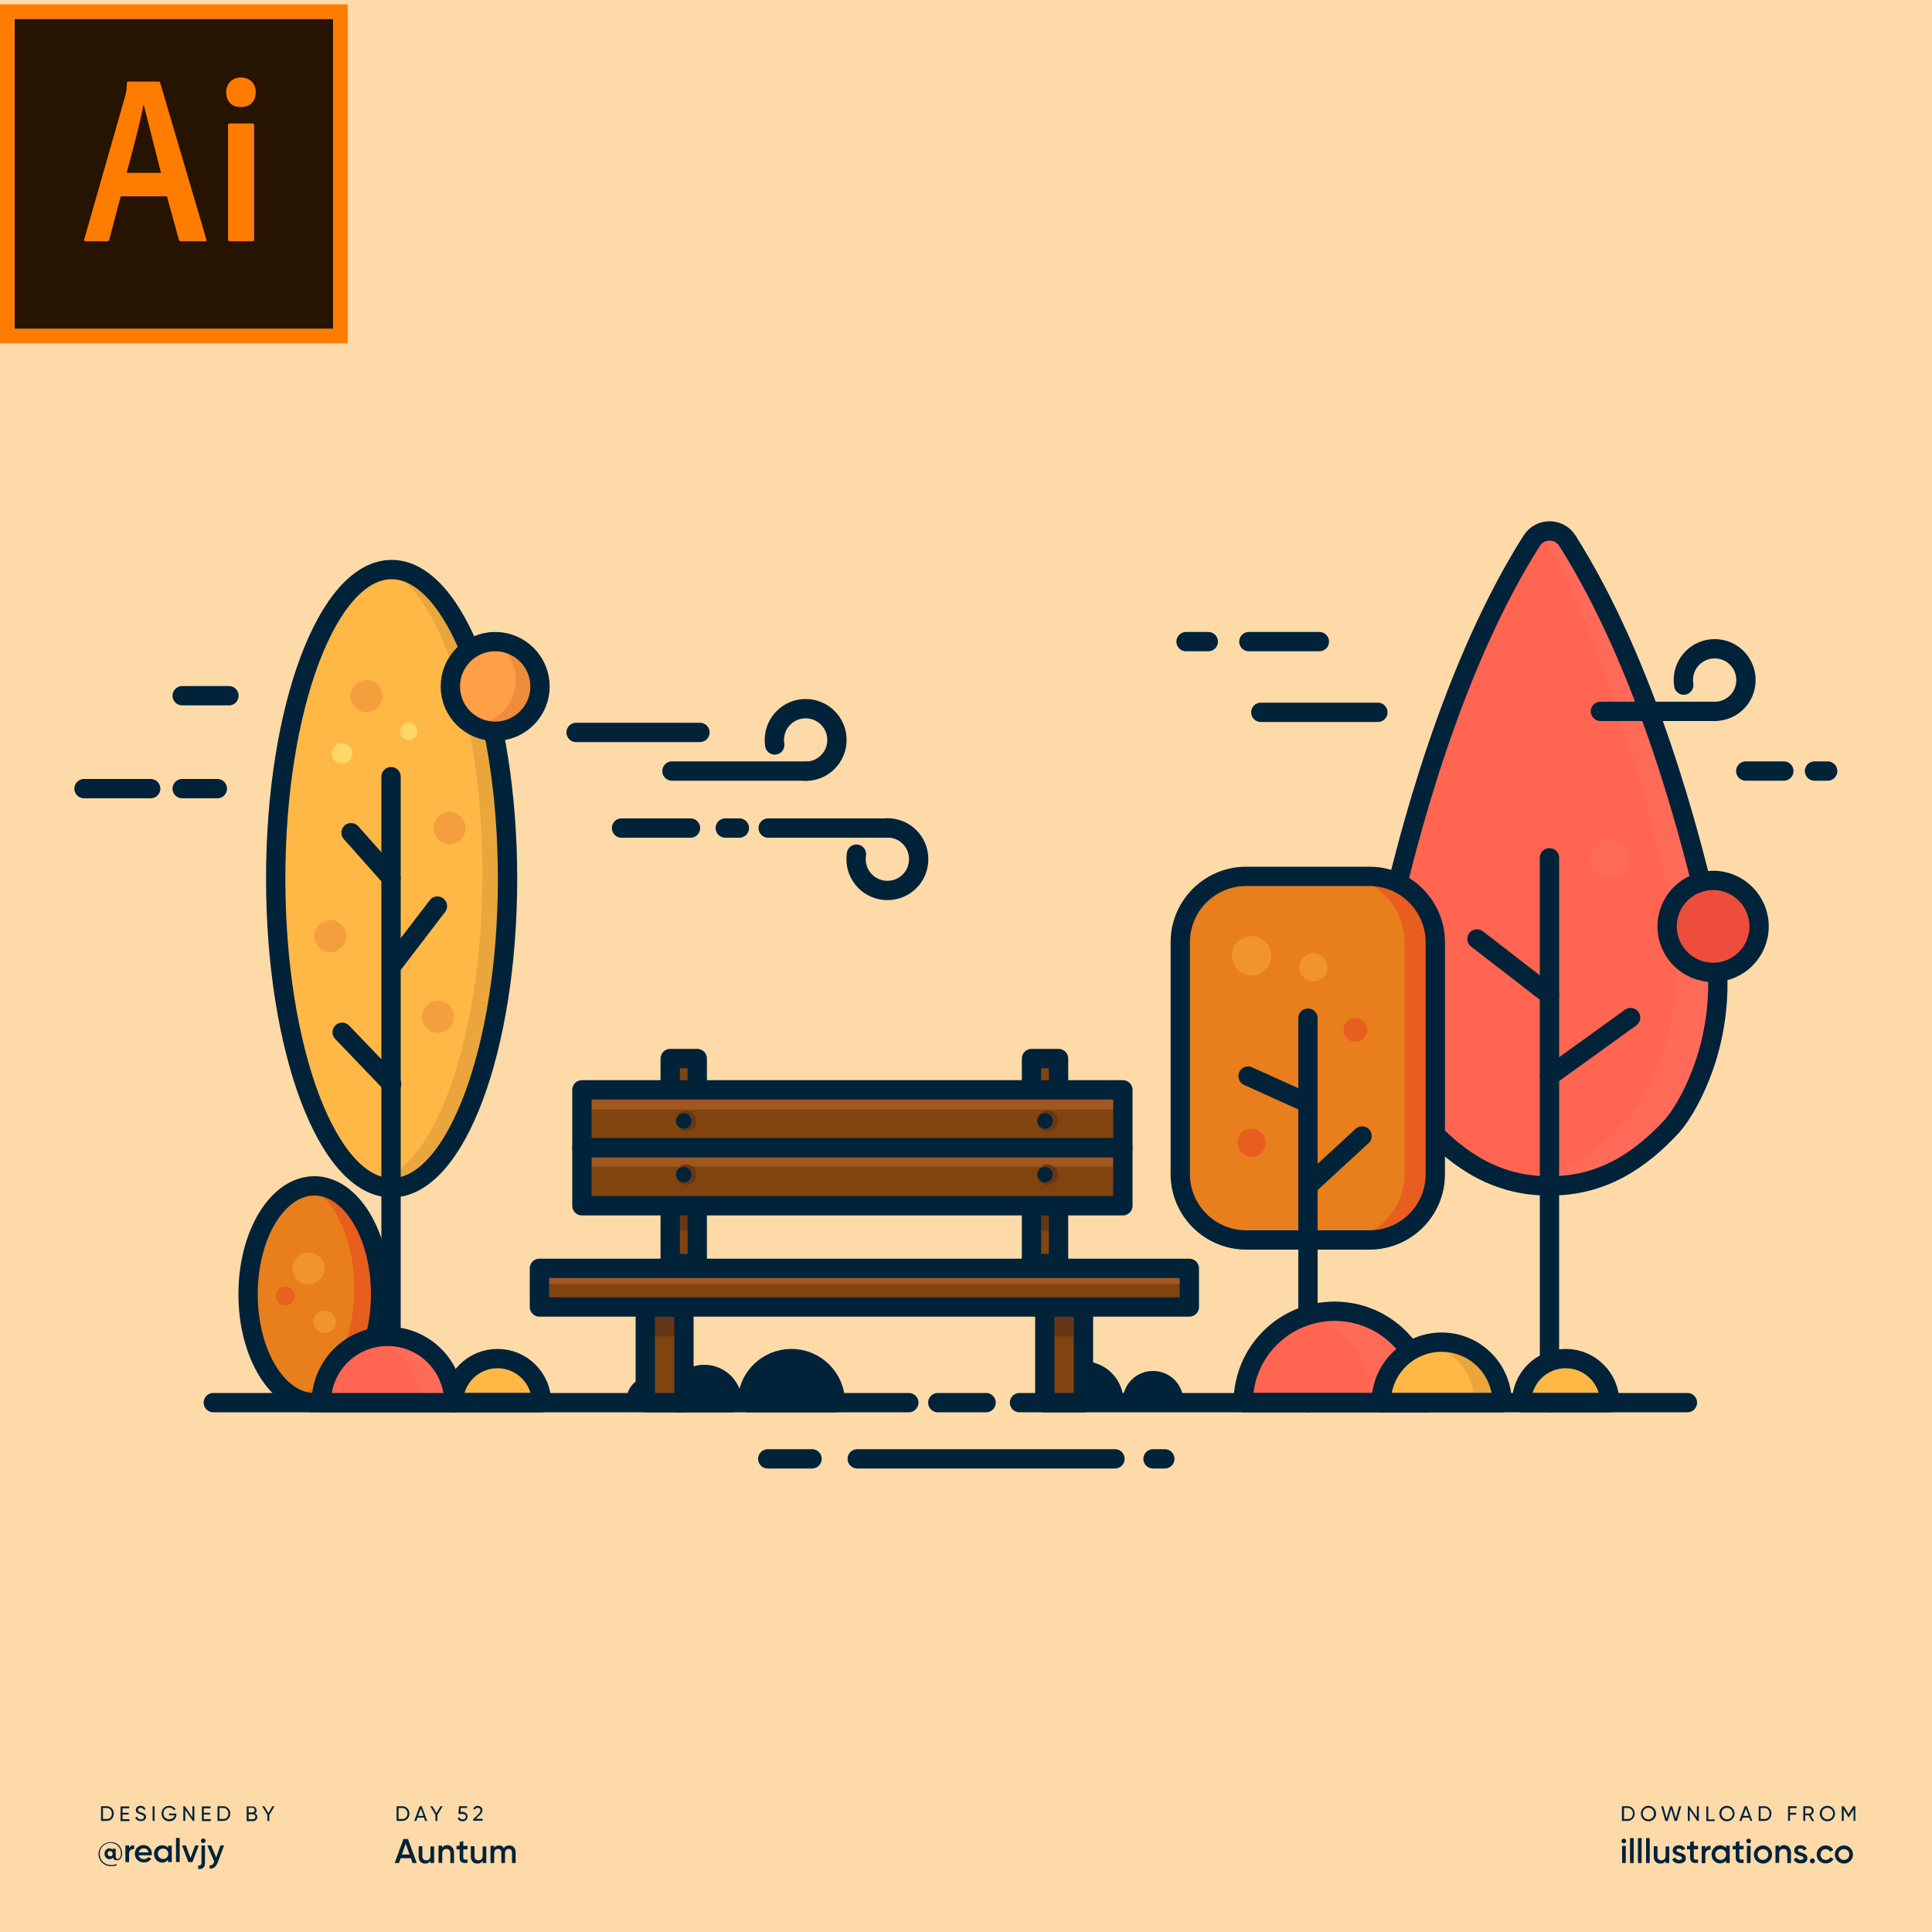 <svg width="1000" height="1000" viewBox="0 0 1000 1000" fill="none" xmlns="http://www.w3.org/2000/svg">
<path d="M1000 0H0V1000H1000V0Z" fill="#FFDAA9"/>
<path d="M63.2 959.2C63.2 961.7 62 962.9 60.6 962.9C59.5 962.9 58.7 962.4 58.5 961.5C58.1 962 57.5 962.3 56.7 962.3C55.2 962.3 54.1 961.1 54.1 959.5C54.1 957.9 55.2 956.7 56.7 956.7C57.4 956.7 57.9 957 58.3 957.4V956.9H59.9V960.8C59.9 961.6 60.2 962.2 60.9 962.2C61.8 962.2 62.6 961.3 62.6 959.2C62.6 956.2 60.3 953.9 57.2 953.9C54.1 953.9 51.6 956.3 51.6 959.6C51.6 962.9 54.1 965.3 57.5 965.3C58.6 965.3 59.6 965.1 60.4 964.9V965.5C59.6 965.8 58.7 965.9 57.5 965.9C53.8 965.9 51 963.3 51 959.7C51 956.3 53.7 953.5 57.2 953.5C61.1 953.3 63.2 956.4 63.2 959.2ZM58.3 959.5C58.3 958.7 57.7 958.1 57 958.1C56.2 958.1 55.7 958.6 55.7 959.5C55.7 960.3 56.3 960.8 57 960.8C57.8 960.9 58.3 960.3 58.3 959.5Z" fill="#00233A"/>
<path d="M69.4 955.1V957.1C68.2 957 66.8 957.6 66.8 959.5V963.8H64.9V955.2H66.8V956.6C67.3 955.5 68.3 955.1 69.4 955.1Z" fill="#00233A"/>
<path d="M74.6 962.3C75.6 962.3 76.4 961.8 76.8 961.2L78.3 962.1C77.5 963.3 76.2 964 74.5 964C71.7 964 69.8 962.1 69.8 959.5C69.8 957 71.6 955 74.3 955C76.9 955 78.6 957.1 78.6 959.5C78.6 959.8 78.6 960 78.5 960.3H71.7C72.1 961.6 73.2 962.3 74.6 962.3ZM76.9 958.8C76.6 957.3 75.6 956.7 74.4 956.7C73 956.7 72.1 957.5 71.8 958.8H76.9Z" fill="#00233A"/>
<path d="M88.9 955.2V963.8H87V962.6C86.3 963.5 85.3 964.1 84 964.1C81.7 964.1 79.7 962.1 79.7 959.6C79.7 957 81.6 955.1 84 955.1C85.3 955.1 86.3 955.6 87 956.5V955.3H88.9V955.2ZM87.1 959.5C87.1 957.9 85.9 956.8 84.4 956.8C82.9 956.8 81.7 957.9 81.7 959.5C81.7 961.1 82.9 962.2 84.4 962.2C85.9 962.3 87.1 961.1 87.1 959.5Z" fill="#00233A"/>
<path d="M91.1 951.3H93V963.8H91.1V951.3Z" fill="#00233A"/>
<path d="M102.9 955.2L99.6 963.8H97.5L94.2 955.2H96.2L98.6 961.7L101 955.2H102.9Z" fill="#00233A"/>
<path d="M104.2 955.2H106.1V964.1C106.1 966.5 104.9 967.6 102.6 967.4V965.6C103.7 965.7 104.3 965.3 104.3 964.1V955.2H104.2ZM104 952.8C104 952.1 104.5 951.6 105.2 951.6C105.9 951.6 106.4 952.1 106.4 952.8C106.4 953.4 105.9 954 105.2 954C104.5 954 104 953.4 104 952.8Z" fill="#00233A"/>
<path d="M116 955.2L112.7 964C111.9 966.2 110.5 967.3 108.5 967.2V965.5C109.7 965.6 110.4 965 110.8 963.8L110.9 963.6L107.3 955.2H109.3L111.9 961.4L114.1 955.2H116V955.2Z" fill="#00233A"/>
<path d="M211.9 938.7C211.9 940.8 210.4 942.5 208.3 942.5H205.3V934.9H208.3C210.4 934.9 211.9 936.6 211.9 938.7ZM210.9 938.7C210.9 937.1 209.8 935.8 208.3 935.8H206.3V941.5H208.3C209.8 941.6 210.9 940.3 210.9 938.7Z" fill="#00233A"/>
<path d="M219.499 940.8H216.099L215.499 942.5H214.399L217.199 934.9H218.299L221.099 942.5H219.999L219.499 940.8ZM219.199 939.9L217.799 936.1L216.399 939.9H219.199Z" fill="#00233A"/>
<path d="M226.4 939.4V942.5H225.4V939.4L222.7 934.9H223.8L225.9 938.5L228 934.9H229.1L226.4 939.4Z" fill="#00233A"/>
<path d="M241.999 940.3C241.999 941.8 240.799 942.7 239.399 942.7C238.299 942.7 237.299 942.2 236.899 941.1L237.799 940.6C237.999 941.4 238.599 941.7 239.499 941.7C240.399 941.7 241.099 941.2 241.099 940.3C241.099 939.4 240.399 938.9 239.499 938.9H237.299L237.599 934.9H241.799V935.8H238.499L238.399 937.8H239.499C240.799 937.9 241.999 938.7 241.999 940.3Z" fill="#00233A"/>
<path d="M244.899 941.7L247.599 939C248.199 938.4 248.699 937.8 248.699 937.1C248.699 936.2 248.099 935.7 247.299 935.7C246.599 935.7 246.099 936 245.699 936.7L244.899 936.2C245.399 935.2 246.299 934.7 247.299 934.7C248.499 934.7 249.699 935.5 249.699 937C249.699 937.9 249.099 938.8 248.299 939.5L246.299 941.4H249.799V942.4H244.899V941.7V941.7Z" fill="#00233A"/>
<path d="M58.9 938.7C58.9 940.8 57.4 942.5 55.3 942.5H52.3V934.9H55.3C57.4 934.9 58.9 936.6 58.9 938.7ZM57.9 938.7C57.9 937.1 56.8 935.8 55.3 935.8H53.3V941.5H55.3C56.8 941.6 57.9 940.3 57.9 938.7Z" fill="#00233A"/>
<path d="M66.999 941.6V942.6H62.399V935H66.899V936H63.399V938.3H66.599V939.2H63.399V941.6H66.999V941.6Z" fill="#00233A"/>
<path d="M70 940.8L70.9 940.3C71.2 941.1 71.8 941.7 72.9 941.7C74 941.7 74.5 941.2 74.5 940.5C74.5 939.7 73.8 939.5 72.7 939.1C71.5 938.7 70.3 938.3 70.3 936.9C70.3 935.5 71.4 934.7 72.7 934.7C74 934.7 74.9 935.4 75.3 936.4L74.5 936.9C74.2 936.2 73.7 935.7 72.8 935.7C72 935.7 71.4 936.1 71.4 936.8C71.4 937.5 71.9 937.8 73 938.1C74.3 938.5 75.6 938.9 75.6 940.4C75.6 941.7 74.5 942.6 73 942.6C71.5 942.7 70.4 941.9 70 940.8Z" fill="#00233A"/>
<path d="M80 934.9V942.5H79V934.9H80Z" fill="#00233A"/>
<path d="M91.3 939.2C91.3 941.1 89.9 942.7 87.6 942.7C85.2 942.7 83.6 940.9 83.6 938.7C83.6 936.5 85.3 934.7 87.6 934.7C89 934.7 90.3 935.5 90.9 936.5L90 937C89.6 936.2 88.6 935.6 87.6 935.6C85.8 935.6 84.6 936.9 84.6 938.6C84.6 940.3 85.8 941.6 87.6 941.6C89.2 941.6 90.1 940.7 90.3 939.6H87.5V938.7H91.3V939.2V939.2Z" fill="#00233A"/>
<path d="M100.599 934.9V942.5H99.799L95.899 936.8V942.5H94.899V934.9H95.699L99.599 940.6V934.9H100.599Z" fill="#00233A"/>
<path d="M109.1 941.6V942.6H104.5V935H109V936H105.5V938.3H108.7V939.2H105.5V941.6H109.1V941.6Z" fill="#00233A"/>
<path d="M119.2 938.7C119.2 940.8 117.7 942.5 115.6 942.5H112.6V934.9H115.6C117.6 934.9 119.2 936.6 119.2 938.7ZM118.2 938.7C118.2 937.1 117.1 935.8 115.6 935.8H113.6V941.5H115.6C117.1 941.6 118.2 940.3 118.2 938.7Z" fill="#00233A"/>
<path d="M133.2 940.4C133.2 941.6 132.2 942.6 131 942.6H127.7V935H130.7C131.9 935 132.8 935.9 132.8 937.1C132.8 937.8 132.5 938.3 132 938.7C132.7 938.9 133.2 939.5 133.2 940.4ZM128.7 935.8V938.1H130.7C131.3 938.1 131.8 937.6 131.8 936.9C131.8 936.3 131.3 935.7 130.7 935.7H128.7V935.8ZM132.2 940.3C132.2 939.6 131.7 939.1 131 939.1H128.7V941.6H131C131.7 941.6 132.2 941 132.2 940.3Z" fill="#00233A"/>
<path d="M139.4 939.4V942.5H138.4V939.4L135.7 934.9H136.8L138.9 938.5L141 934.9H142.1L139.4 939.4Z" fill="#00233A"/>
<path d="M212.7 961.8H207.4L206.5 964.3H204.3L208.8 951.9H211.2L215.7 964.3H213.5L212.7 961.8ZM212 959.9L210 954.3L208 959.9H212Z" fill="#00233A"/>
<path d="M224.7 955.4V964.3H222.8V963.2C222.2 964.1 221.3 964.6 220.1 964.6C218.1 964.6 216.7 963.3 216.7 961V955.6H218.6V960.8C218.6 962.1 219.4 962.9 220.6 962.9C221.9 962.9 222.8 962.2 222.8 960.4V955.7H224.7V955.4Z" fill="#00233A"/>
<path d="M235 958.9V964.3H233.1V959.1C233.1 957.8 232.3 957 231.1 957C229.8 957 228.9 957.7 228.9 959.5V964.2H227V955.3H228.9V956.4C229.5 955.5 230.4 955 231.6 955C233.6 955.2 235 956.6 235 958.9Z" fill="#00233A"/>
<path d="M239.8 957.3V961.5C239.8 962.6 240.5 962.6 242 962.5V964.2C239.1 964.6 237.9 963.7 237.9 961.4V957.2H236.3V955.4H237.9V953.5L239.8 952.9V955.4H242V957.2H239.8V957.3Z" fill="#00233A"/>
<path d="M251.7 955.4V964.3H249.8V963.2C249.2 964.1 248.3 964.6 247.1 964.6C245.1 964.6 243.7 963.3 243.7 961V955.6H245.6V960.8C245.6 962.1 246.4 962.9 247.6 962.9C248.9 962.9 249.8 962.2 249.8 960.4V955.7H251.7V955.4Z" fill="#00233A"/>
<path d="M266.899 958.8V964.3H264.999V958.9C264.999 957.7 264.299 957 263.299 957C262.199 957 261.399 957.7 261.399 959.3V964.3H259.499V958.9C259.499 957.7 258.899 957 257.799 957C256.699 957 255.799 957.7 255.799 959.3V964.3H253.899V955.4H255.799V956.5C256.399 955.6 257.199 955.2 258.299 955.2C259.499 955.2 260.299 955.7 260.799 956.6C261.399 955.7 262.299 955.2 263.499 955.2C265.599 955.2 266.899 956.6 266.899 958.8Z" fill="#00233A"/>
<path d="M846.1 938.7C846.1 940.8 844.6 942.5 842.5 942.5H839.5V934.9H842.5C844.6 934.9 846.1 936.6 846.1 938.7ZM845.2 938.7C845.2 937.1 844.1 935.8 842.6 935.8H840.6V941.5H842.6C844.1 941.6 845.2 940.3 845.2 938.7Z" fill="#00233A"/>
<path d="M849.3 938.7C849.3 936.5 851 934.7 853.2 934.7C855.4 934.7 857.2 936.5 857.2 938.7C857.2 940.9 855.5 942.7 853.2 942.7C851 942.7 849.3 940.9 849.3 938.7ZM856.1 938.7C856.1 937 854.8 935.7 853.2 935.7C851.5 935.7 850.3 937 850.3 938.7C850.3 940.4 851.6 941.7 853.2 941.7C854.9 941.7 856.1 940.4 856.1 938.7Z" fill="#00233A"/>
<path d="M859.8 934.9H860.9L862.6 941.2L864.5 934.9H865.5L867.4 941.2L869.1 934.9H870.2L868 942.5H866.8L865 936.4L863.2 942.5H862L859.8 934.9Z" fill="#00233A"/>
<path d="M879.3 934.9V942.5H878.5L874.6 936.8V942.5H873.6V934.9H874.4L878.3 940.6V934.9H879.3Z" fill="#00233A"/>
<path d="M887.5 941.6V942.6H883.2V935H884.2V941.7H887.5V941.6Z" fill="#00233A"/>
<path d="M889.9 938.7C889.9 936.5 891.6 934.7 893.8 934.7C896 934.7 897.8 936.5 897.8 938.7C897.8 940.9 896.1 942.7 893.8 942.7C891.6 942.7 889.9 940.9 889.9 938.7ZM896.8 938.7C896.8 937 895.5 935.7 893.9 935.7C892.2 935.7 891 937 891 938.7C891 940.4 892.3 941.7 893.9 941.7C895.5 941.7 896.8 940.4 896.8 938.7Z" fill="#00233A"/>
<path d="M905.4 940.8H902L901.4 942.5H900.3L903.1 934.9H904.2L907 942.5H906L905.4 940.8ZM905.1 939.9L903.7 936.1L902.3 939.9H905.1Z" fill="#00233A"/>
<path d="M916.9 938.7C916.9 940.8 915.4 942.5 913.3 942.5H910.3V934.9H913.3C915.4 934.9 916.9 936.6 916.9 938.7ZM915.9 938.7C915.9 937.1 914.8 935.8 913.3 935.8H911.3V941.5H913.3C914.9 941.6 915.9 940.3 915.9 938.7Z" fill="#00233A"/>
<path d="M926.5 935.8V938.3H929.7V939.3H926.5V942.5H925.5V934.9H929.9V935.9H926.5V935.8Z" fill="#00233A"/>
<path d="M936.2 939.6H934.4V942.5H933.4V934.9H936.4C937.7 934.9 938.8 936 938.8 937.3C938.8 938.3 938.1 939.2 937.2 939.5L939 942.6H937.9L936.2 939.6ZM934.4 938.7H936.4C937.2 938.7 937.8 938.1 937.8 937.3C937.8 936.5 937.2 935.9 936.4 935.9H934.4V938.7Z" fill="#00233A"/>
<path d="M941.9 938.7C941.9 936.5 943.6 934.7 945.8 934.7C948 934.7 949.8 936.5 949.8 938.7C949.8 940.9 948.1 942.7 945.8 942.7C943.6 942.7 941.9 940.9 941.9 938.7ZM948.8 938.7C948.8 937 947.5 935.7 945.9 935.7C944.2 935.7 943 937 943 938.7C943 940.4 944.3 941.7 945.9 941.7C947.5 941.7 948.8 940.4 948.8 938.7Z" fill="#00233A"/>
<path d="M960.4 942.5H959.4V936.5L956.9 940.7H956.8L954.3 936.6V942.5H953.3V934.9H954.4L956.8 938.9L959.2 934.9H960.3V942.5H960.4Z" fill="#00233A"/>
<path d="M839.3 952.9C839.3 952.2 839.8 951.7 840.5 951.7C841.2 951.7 841.7 952.2 841.7 952.9C841.7 953.6 841.2 954.1 840.5 954.1C839.9 954.1 839.3 953.6 839.3 952.9ZM839.6 955.4H841.5V964.3H839.6V955.4Z" fill="#00233A"/>
<path d="M843.7 951.4H845.6V964.3H843.7V951.4Z" fill="#00233A"/>
<path d="M847.8 951.4H849.7V964.3H847.8V951.4Z" fill="#00233A"/>
<path d="M852 951.4H853.9V964.3H852V951.4Z" fill="#00233A"/>
<path d="M864 955.4V964.3H862.1V963.2C861.5 964.1 860.6 964.6 859.4 964.6C857.4 964.6 856 963.3 856 961V955.6H857.9V960.8C857.9 962.1 858.7 962.9 859.9 962.9C861.2 962.9 862.1 962.2 862.1 960.4V955.7H864V955.4Z" fill="#00233A"/>
<path d="M872.6 961.8C872.6 963.6 871.1 964.5 869.1 964.5C867.3 964.5 866.1 963.7 865.5 962.4L867.1 961.4C867.4 962.2 868.1 962.7 869.1 962.7C869.9 962.7 870.6 962.4 870.6 961.7C870.6 960.1 865.8 961 865.8 957.8C865.8 956.1 867.2 955.1 869 955.1C870.5 955.1 871.7 955.8 872.3 956.9L870.7 957.8C870.4 957.1 869.8 956.8 869 956.8C868.3 956.8 867.7 957.1 867.7 957.7C867.9 959.5 872.6 958.5 872.6 961.8Z" fill="#00233A"/>
<path d="M876.7 957.3V961.5C876.7 962.6 877.4 962.6 878.9 962.5V964.2C876 964.6 874.8 963.7 874.8 961.4V957.2H873.2V955.4H874.8V953.5L876.7 952.9V955.4H878.9V957.2H876.7V957.3Z" fill="#00233A"/>
<path d="M885.4 955.3V957.4C884.1 957.3 882.7 957.9 882.7 959.9V964.4H880.8V955.5H882.7V957C883.2 955.7 884.2 955.3 885.4 955.3Z" fill="#00233A"/>
<path d="M895.299 955.4V964.3H893.399V963C892.699 963.9 891.699 964.5 890.299 964.5C887.899 964.5 885.899 962.5 885.899 959.8C885.899 957.2 887.899 955.1 890.299 955.1C891.699 955.1 892.699 955.7 893.399 956.6V955.3H895.299V955.4ZM893.399 959.9C893.399 958.3 892.199 957.1 890.599 957.1C888.999 957.1 887.799 958.3 887.799 959.9C887.799 961.5 888.999 962.7 890.599 962.7C892.199 962.7 893.399 961.5 893.399 959.9Z" fill="#00233A"/>
<path d="M900.3 957.3V961.5C900.3 962.6 901 962.6 902.5 962.5V964.2C899.6 964.6 898.4 963.7 898.4 961.4V957.2H896.8V955.4H898.4V953.5L900.3 952.9V955.4H902.5V957.2H900.3V957.3Z" fill="#00233A"/>
<path d="M903.899 952.9C903.899 952.2 904.399 951.7 905.099 951.7C905.799 951.7 906.299 952.2 906.299 952.9C906.299 953.6 905.799 954.1 905.099 954.1C904.499 954.1 903.899 953.6 903.899 952.9ZM904.199 955.4H906.099V964.3H904.199V955.4Z" fill="#00233A"/>
<path d="M907.8 959.9C907.8 957.3 909.9 955.2 912.5 955.2C915.1 955.2 917.2 957.2 917.2 959.9C917.2 962.5 915.1 964.6 912.5 964.6C909.9 964.5 907.8 962.5 907.8 959.9ZM915.3 959.9C915.3 958.3 914.1 957.1 912.5 957.1C910.9 957.1 909.7 958.3 909.7 959.9C909.7 961.5 910.9 962.7 912.5 962.7C914.1 962.7 915.3 961.5 915.3 959.9Z" fill="#00233A"/>
<path d="M927 958.9V964.3H925.1V959.1C925.1 957.8 924.3 957 923.1 957C921.8 957 920.9 957.7 920.9 959.5V964.2H919V955.3H920.9V956.4C921.5 955.5 922.4 955 923.6 955C925.5 955.2 927 956.6 927 958.9Z" fill="#00233A"/>
<path d="M935.499 961.8C935.499 963.6 933.999 964.5 931.999 964.5C930.199 964.5 928.999 963.7 928.399 962.4L929.999 961.4C930.299 962.2 930.999 962.7 931.999 962.7C932.799 962.7 933.499 962.4 933.499 961.7C933.499 960.1 928.699 961 928.699 957.8C928.699 956.1 930.099 955.1 931.899 955.1C933.399 955.1 934.599 955.8 935.199 956.9L933.599 957.8C933.299 957.1 932.699 956.8 931.899 956.8C931.199 956.8 930.599 957.1 930.599 957.7C930.699 959.5 935.499 958.5 935.499 961.8Z" fill="#00233A"/>
<path d="M936.8 963.2C936.8 962.5 937.4 961.9 938.1 961.9C938.8 961.9 939.4 962.5 939.4 963.2C939.4 963.9 938.8 964.5 938.1 964.5C937.4 964.5 936.8 963.9 936.8 963.2Z" fill="#00233A"/>
<path d="M940.3 959.9C940.3 957.3 942.3 955.2 945 955.2C946.7 955.2 948.2 956.1 948.9 957.5L947.3 958.5C946.9 957.7 946 957.1 945 957.1C943.4 957.1 942.3 958.3 942.3 959.9C942.3 961.5 943.5 962.7 945 962.7C946.1 962.7 946.9 962.2 947.4 961.3L949 962.2C948.3 963.6 946.8 964.5 945 964.5C942.3 964.5 940.3 962.5 940.3 959.9Z" fill="#00233A"/>
<path d="M949.7 959.9C949.7 957.3 951.8 955.2 954.4 955.2C957 955.2 959.1 957.2 959.1 959.9C959.1 962.5 957 964.6 954.4 964.6C951.8 964.5 949.7 962.5 949.7 959.9ZM957.2 959.9C957.2 958.3 956 957.1 954.4 957.1C952.8 957.1 951.6 958.3 951.6 959.9C951.6 961.5 952.8 962.7 954.4 962.7C956 962.7 957.2 961.5 957.2 959.9Z" fill="#00233A"/>
<path d="M802 613.8C775.3 614 755.3 601 738.7 582.9C735.5 579.3 732.4 574.5 729.6 569.1C715.3 542.1 711.5 510.8 718 480.9C728.7 431.9 752.1 344.1 792.8 279.9C797.1 273.1 807 273.1 811.3 279.9C851.9 344.1 875.3 431.9 886.1 480.9C892.6 510.7 888.7 542.1 874.5 569.1C871.7 574.4 868.6 579.2 865.4 582.9C848.7 601 828.7 614 802 613.8Z" fill="#FF6550"/>
<path opacity="0.4" d="M884.9 480.9C874.2 431.9 850.8 344.1 810.1 279.9C806.9 274.9 800.6 273.6 795.8 276.1C799.6 279.2 802.8 283.2 805.2 288.1C836.3 351.5 855.2 424.1 864.8 468C871.9 500.3 867.7 534.1 852.4 563.4C849.2 569.5 845.8 575 842.1 579.2C826.5 596.2 808.1 609.2 784.7 612.3C789.8 613.4 795.1 613.9 800.8 613.9C827.5 614.1 847.5 601.1 864.1 583C867.3 579.4 870.4 574.6 873.2 569.2C887.6 542.1 891.5 510.8 884.9 480.9Z" fill="#FF7364"/>
<path d="M802 613.8C775.3 614 755.3 601 738.7 582.9C735.5 579.3 732.4 574.5 729.6 569.1C715.3 542.1 711.5 510.8 718 480.9C728.7 431.9 752.1 344.1 792.8 279.9C797.1 273.1 807 273.1 811.3 279.9C851.9 344.1 875.3 431.9 886.1 480.9C892.6 510.7 888.7 542.1 874.5 569.1C871.7 574.4 868.6 579.2 865.4 582.9C848.7 601 828.7 614 802 613.8Z" stroke="#00233A" stroke-width="10" stroke-miterlimit="10" stroke-linecap="round" stroke-linejoin="round"/>
<path d="M802 557L844 526.7" stroke="#00233A" stroke-width="10" stroke-miterlimit="10" stroke-linecap="round" stroke-linejoin="round"/>
<path d="M802 515L764.5 486" stroke="#00233A" stroke-width="10" stroke-miterlimit="10" stroke-linecap="round" stroke-linejoin="round"/>
<path d="M708.9 641.8H645C626.2 641.8 610.9 626.5 610.9 607.7V487.7C610.9 468.9 626.2 453.6 645 453.6H708.8C727.6 453.6 742.9 468.9 742.9 487.7V607.7C743 626.5 727.7 641.8 708.9 641.8Z" fill="#E97E1C"/>
<path opacity="0.74" d="M707.9 453.6H692.9C711.7 453.6 727 468.9 727 487.7V607.7C727 626.5 711.7 641.8 692.9 641.8H707.9C726.7 641.8 742 626.5 742 607.7V487.7C742 468.8 726.7 453.6 707.9 453.6Z" fill="#E8531F"/>
<path d="M708.9 641.8H645C626.2 641.8 610.9 626.5 610.9 607.7V487.7C610.9 468.9 626.2 453.6 645 453.6H708.8C727.6 453.6 742.9 468.9 742.9 487.7V607.7C743 626.5 727.7 641.8 708.9 641.8Z" stroke="#00233A" stroke-width="10" stroke-miterlimit="10" stroke-linecap="round" stroke-linejoin="round"/>
<path d="M677 613.8L705 588" stroke="#00233A" stroke-width="10" stroke-miterlimit="10" stroke-linecap="round" stroke-linejoin="round"/>
<path d="M677 571L646 557" stroke="#00233A" stroke-width="10" stroke-miterlimit="10" stroke-linecap="round" stroke-linejoin="round"/>
<path d="M802 726V444" stroke="#00233A" stroke-width="10" stroke-miterlimit="10" stroke-linecap="round" stroke-linejoin="round"/>
<path d="M677 527V726" stroke="#00233A" stroke-width="10" stroke-miterlimit="10" stroke-linecap="round" stroke-linejoin="round"/>
<path d="M202.7 614.8C235.837 614.8 262.7 543.166 262.7 454.8C262.7 366.434 235.837 294.8 202.7 294.8C169.563 294.8 142.7 366.434 142.7 454.8C142.7 543.166 169.563 614.8 202.7 614.8Z" fill="#FFB845"/>
<path opacity="0.53" d="M202.7 294.8C202.2 294.8 201.7 294.8 201.1 294.9C228.8 309.1 249.7 374 249.7 452C249.7 539 223.7 609.7 191.3 611.9C195 613.8 198.8 614.8 202.7 614.8C235.8 614.8 262.7 543.2 262.7 454.8C262.7 366.4 235.8 294.8 202.7 294.8Z" fill="#D89535"/>
<path d="M202.7 614.8C235.837 614.8 262.7 543.166 262.7 454.8C262.7 366.434 235.837 294.8 202.7 294.8C169.563 294.8 142.7 366.434 142.7 454.8C142.7 543.166 169.563 614.8 202.7 614.8Z" stroke="#00233A" stroke-width="10" stroke-miterlimit="10" stroke-linecap="round" stroke-linejoin="round"/>
<path d="M202.4 402V715" stroke="#00233A" stroke-width="10" stroke-miterlimit="10" stroke-linecap="round" stroke-linejoin="round"/>
<path d="M202.7 500L226.4 469" stroke="#00233A" stroke-width="10" stroke-miterlimit="10" stroke-linecap="round" stroke-linejoin="round"/>
<path d="M202.7 561L177.1 534.3" stroke="#00233A" stroke-width="10" stroke-miterlimit="10" stroke-linecap="round" stroke-linejoin="round"/>
<path d="M202.4 454.3L181.7 431" stroke="#00233A" stroke-width="10" stroke-miterlimit="10" stroke-linecap="round" stroke-linejoin="round"/>
<path opacity="0.6" d="M232.7 436.9C237.284 436.9 241 433.184 241 428.6C241 424.016 237.284 420.3 232.7 420.3C228.116 420.3 224.4 424.016 224.4 428.6C224.4 433.184 228.116 436.9 232.7 436.9Z" fill="#EF8C3A"/>
<path d="M177.1 395.3C180.027 395.3 182.4 392.927 182.4 390C182.4 387.073 180.027 384.7 177.1 384.7C174.173 384.7 171.8 387.073 171.8 390C171.8 392.927 174.173 395.3 177.1 395.3Z" fill="#FFD766"/>
<path d="M211.6 383.1C214.085 383.1 216.1 381.085 216.1 378.6C216.1 376.115 214.085 374.1 211.6 374.1C209.114 374.1 207.1 376.115 207.1 378.6C207.1 381.085 209.114 383.1 211.6 383.1Z" fill="#FFD766"/>
<path opacity="0.38" d="M647.8 504.9C653.433 504.9 658 500.333 658 494.7C658 489.067 653.433 484.5 647.8 484.5C642.166 484.5 637.6 489.067 637.6 494.7C637.6 500.333 642.166 504.9 647.8 504.9Z" fill="#FFB845"/>
<path opacity="0.38" d="M679.8 507.9C683.832 507.9 687.1 504.632 687.1 500.6C687.1 496.568 683.832 493.3 679.8 493.3C675.768 493.3 672.5 496.568 672.5 500.6C672.5 504.632 675.768 507.9 679.8 507.9Z" fill="#FFB845"/>
<path opacity="0.74" d="M647.8 598.8C651.832 598.8 655.1 595.532 655.1 591.5C655.1 587.468 651.832 584.2 647.8 584.2C643.768 584.2 640.5 587.468 640.5 591.5C640.5 595.532 643.768 598.8 647.8 598.8Z" fill="#E8531F"/>
<path opacity="0.74" d="M701.5 539.2C704.869 539.2 707.6 536.469 707.6 533.1C707.6 529.731 704.869 527 701.5 527C698.131 527 695.4 529.731 695.4 533.1C695.4 536.469 698.131 539.2 701.5 539.2Z" fill="#E8531F"/>
<path opacity="0.6" d="M171 492.8C175.584 492.8 179.3 489.084 179.3 484.5C179.3 479.916 175.584 476.2 171 476.2C166.416 476.2 162.7 479.916 162.7 484.5C162.7 489.084 166.416 492.8 171 492.8Z" fill="#EF8C3A"/>
<path opacity="0.6" d="M189.7 368.6C194.284 368.6 198 364.884 198 360.3C198 355.716 194.284 352 189.7 352C185.116 352 181.4 355.716 181.4 360.3C181.4 364.884 185.116 368.6 189.7 368.6Z" fill="#EF8C3A"/>
<path opacity="0.6" d="M226.7 534.6C231.284 534.6 235 530.884 235 526.3C235 521.716 231.284 518 226.7 518C222.116 518 218.4 521.716 218.4 526.3C218.4 530.884 222.116 534.6 226.7 534.6Z" fill="#EF8C3A"/>
<path d="M256.3 378.5C269.113 378.5 279.5 368.113 279.5 355.3C279.5 342.487 269.113 332.1 256.3 332.1C243.487 332.1 233.1 342.487 233.1 355.3C233.1 368.113 243.487 378.5 256.3 378.5Z" fill="#FF9F48"/>
<path d="M256.3 332.1C256.1 332.1 256 332.1 255.8 332.1C262.5 336.2 267 343.6 267 352C267 364.6 256.9 374.9 244.3 375.2C247.8 377.3 251.9 378.5 256.3 378.5C269.1 378.5 279.5 368.1 279.5 355.3C279.5 342.5 269.1 332.1 256.3 332.1Z" fill="#EF8C3A"/>
<path d="M256.3 378.5C269.113 378.5 279.5 368.113 279.5 355.3C279.5 342.487 269.113 332.1 256.3 332.1C243.487 332.1 233.1 342.487 233.1 355.3C233.1 368.113 243.487 378.5 256.3 378.5Z" stroke="#00233A" stroke-width="10" stroke-miterlimit="10" stroke-linecap="round" stroke-linejoin="round"/>
<path d="M643.5 726C643.5 699.8 664.7 678.7 690.8 678.7C716.9 678.7 738.1 699.8 738.1 726H643.5Z" fill="#FF6550"/>
<path opacity="0.4" d="M690.8 678.7C685.9 678.7 681.3 679.4 676.8 680.8C696.1 686.7 710.1 704.7 710.1 726H738C738.1 699.8 716.9 678.7 690.8 678.7Z" fill="#FF7364"/>
<path d="M643.5 726C643.5 699.8 664.7 678.7 690.8 678.7C716.9 678.7 738.1 699.8 738.1 726H643.5Z" stroke="#00233A" stroke-width="10" stroke-miterlimit="10" stroke-linecap="round" stroke-linejoin="round"/>
<path d="M714.9 726C714.9 708.6 728.9 694.7 746.2 694.7C763.5 694.7 777.5 708.7 777.5 726H714.9Z" fill="#FFB845"/>
<path opacity="0.53" d="M746.2 694.7C743.7 694.7 741.3 695 739 695.5C752.8 698.7 763.2 711.1 763.2 726H777.6C777.6 708.6 763.5 694.7 746.2 694.7Z" fill="#D89535"/>
<path d="M714.9 726C714.9 708.6 728.9 694.7 746.2 694.7C763.5 694.7 777.5 708.7 777.5 726H714.9Z" stroke="#00233A" stroke-width="10" stroke-miterlimit="10" stroke-linecap="round" stroke-linejoin="round"/>
<path d="M787.6 726C787.6 713.3 797.8 703.2 810.4 703.2C823 703.2 833.2 713.4 833.2 726H787.6Z" fill="#FFB845"/>
<path d="M787.6 726C787.6 713.3 797.8 703.2 810.4 703.2C823 703.2 833.2 713.4 833.2 726H787.6Z" stroke="#00233A" stroke-width="10" stroke-miterlimit="10" stroke-linecap="round" stroke-linejoin="round"/>
<path d="M234.7 726C234.7 713.4 244.9 703.2 257.5 703.2C270.1 703.2 280.3 713.4 280.3 726H234.7Z" fill="#FFB845"/>
<path d="M234.7 726C234.7 713.4 244.9 703.2 257.5 703.2C270.1 703.2 280.3 713.4 280.3 726H234.7Z" stroke="#00233A" stroke-width="10" stroke-miterlimit="10" stroke-linecap="round" stroke-linejoin="round"/>
<path d="M349.9 726C349.9 717.9 356.4 711.4 364.5 711.4C372.6 711.4 379.1 717.9 379.1 726H349.9Z" fill="#00233A"/>
<path d="M324.3 724.7C324.3 718 329.7 712.6 336.4 712.6C343.1 712.6 348.5 718 348.5 724.7H324.3Z" fill="#00233A"/>
<path d="M349.9 726C349.9 717.9 356.4 711.4 364.5 711.4C372.6 711.4 379.1 717.9 379.1 726H349.9Z" stroke="#00233A" stroke-width="10" stroke-miterlimit="10" stroke-linecap="round" stroke-linejoin="round"/>
<path d="M386.8 726C386.8 713.4 397 703.2 409.6 703.2C422.2 703.2 432.4 713.4 432.4 726H386.8Z" fill="#00233A"/>
<path d="M581.1 725.3C581.1 716.6 588.1 709.6 596.8 709.6C605.5 709.6 612.5 716.6 612.5 725.3H581.1Z" fill="#00233A"/>
<path d="M540.1 725.3C540.1 713.9 549.4 704.6 560.8 704.6C572.2 704.6 581.5 713.9 581.5 725.3H540.1Z" fill="#00233A"/>
<path d="M386.8 726C386.8 713.4 397 703.2 409.6 703.2C422.2 703.2 432.4 713.4 432.4 726H386.8Z" stroke="#00233A" stroke-width="10" stroke-miterlimit="10" stroke-linecap="round" stroke-linejoin="round"/>
<path d="M527.7 726H873.4" stroke="#00233A" stroke-width="10" stroke-miterlimit="10" stroke-linecap="round" stroke-linejoin="round"/>
<path d="M485.4 726H510.4" stroke="#00233A" stroke-width="10" stroke-miterlimit="10" stroke-linecap="round" stroke-linejoin="round"/>
<path d="M110.4 726H470.4" stroke="#00233A" stroke-width="10" stroke-miterlimit="10" stroke-linecap="round" stroke-linejoin="round"/>
<path d="M354 676.5H334V726H354V676.5Z" fill="#81440E"/>
<path d="M354 676.5H334V726H354V676.5Z" fill="#81440E"/>
<path d="M354 676.5H334V691.7H354V676.5Z" fill="#663717"/>
<path d="M560.8 676.5H540.8V726H560.8V676.5Z" fill="#81440E"/>
<path d="M560.8 676.5H540.8V691.7H560.8V676.5Z" fill="#663717"/>
<path d="M354 676.5H334V726H354V676.5Z" stroke="#00233A" stroke-width="10" stroke-miterlimit="10" stroke-linecap="round" stroke-linejoin="round"/>
<path d="M560.8 676.5H540.8V726H560.8V676.5Z" stroke="#00233A" stroke-width="10" stroke-miterlimit="10" stroke-linecap="round" stroke-linejoin="round"/>
<path d="M360.9 547.9H346.9V654H360.9V547.9Z" fill="#81440E"/>
<path d="M360.9 569.2H346.9V637H360.9V569.2Z" fill="#663717"/>
<path d="M360.9 547.9H346.9V654H360.9V547.9Z" stroke="#00233A" stroke-width="10" stroke-miterlimit="10" stroke-linecap="round" stroke-linejoin="round"/>
<path d="M547.9 547.9H533.9V654H547.9V547.9Z" fill="#81440E"/>
<path d="M547.9 564H533.9V637H547.9V564Z" fill="#663717"/>
<path d="M547.9 547.9H533.9V654H547.9V547.9Z" stroke="#00233A" stroke-width="10" stroke-miterlimit="10" stroke-linecap="round" stroke-linejoin="round"/>
<path d="M581.2 564.1H301.2V594.1H581.2V564.1Z" fill="#81440E"/>
<path d="M581.2 564.1H301.2V574.3H581.2V564.1Z" fill="#A05720"/>
<path d="M581.2 564.1H301.2V594.1H581.2V564.1Z" stroke="#00233A" stroke-width="10" stroke-miterlimit="10" stroke-linecap="round" stroke-linejoin="round"/>
<path d="M581.2 594.1H301.2V624.1H581.2V594.1Z" fill="#81440E"/>
<path d="M581.2 594.1H301.2V603.8H581.2V594.1Z" fill="#A05720"/>
<path d="M581.2 594.1H301.2V624.1H581.2V594.1Z" stroke="#00233A" stroke-width="10" stroke-miterlimit="10" stroke-linecap="round" stroke-linejoin="round"/>
<path d="M615.6 656.5H279.2V676.5H615.6V656.5Z" fill="#81440E"/>
<path d="M615.6 656.5H279.2V676.5H615.6V656.5Z" fill="#81440E"/>
<path d="M615.6 656.5H279.2V664.5H615.6V656.5Z" fill="#A05720"/>
<path d="M615.6 656.5H279.2V676.5H615.6V656.5Z" stroke="#00233A" stroke-width="10" stroke-miterlimit="10" stroke-linecap="round" stroke-linejoin="round"/>
<path d="M355.2 585.5C358.128 585.5 360.5 583.127 360.5 580.2C360.5 577.273 358.128 574.9 355.2 574.9C352.273 574.9 349.9 577.273 349.9 580.2C349.9 583.127 352.273 585.5 355.2 585.5Z" fill="#663717"/>
<path d="M355.2 613.3C358.128 613.3 360.5 610.927 360.5 608C360.5 605.073 358.128 602.7 355.2 602.7C352.273 602.7 349.9 605.073 349.9 608C349.9 610.927 352.273 613.3 355.2 613.3Z" fill="#663717"/>
<path d="M542.2 585.5C545.127 585.5 547.5 583.127 547.5 580.2C547.5 577.273 545.127 574.9 542.2 574.9C539.273 574.9 536.9 577.273 536.9 580.2C536.9 583.127 539.273 585.5 542.2 585.5Z" fill="#663717"/>
<path d="M542.2 613.3C545.127 613.3 547.5 610.927 547.5 608C547.5 605.073 545.127 602.7 542.2 602.7C539.273 602.7 536.9 605.073 536.9 608C536.9 610.927 539.273 613.3 542.2 613.3Z" fill="#663717"/>
<path d="M353.9 584.2C356.11 584.2 357.9 582.409 357.9 580.2C357.9 577.991 356.11 576.2 353.9 576.2C351.691 576.2 349.9 577.991 349.9 580.2C349.9 582.409 351.691 584.2 353.9 584.2Z" fill="#00233A"/>
<path d="M353.9 612C356.11 612 357.9 610.209 357.9 608C357.9 605.791 356.11 604 353.9 604C351.691 604 349.9 605.791 349.9 608C349.9 610.209 351.691 612 353.9 612Z" fill="#00233A"/>
<path d="M540.9 584.2C543.11 584.2 544.9 582.409 544.9 580.2C544.9 577.991 543.11 576.2 540.9 576.2C538.691 576.2 536.9 577.991 536.9 580.2C536.9 582.409 538.691 584.2 540.9 584.2Z" fill="#00233A"/>
<path d="M540.9 612C543.11 612 544.9 610.209 544.9 608C544.9 605.791 543.11 604 540.9 604C538.691 604 536.9 605.791 536.9 608C536.9 610.209 538.691 612 540.9 612Z" fill="#00233A"/>
<path d="M596.8 755.1H602.9" stroke="#00233A" stroke-width="10" stroke-miterlimit="10" stroke-linecap="round" stroke-linejoin="round"/>
<path d="M443.7 755.1H577.1" stroke="#00233A" stroke-width="10" stroke-miterlimit="10" stroke-linecap="round" stroke-linejoin="round"/>
<path d="M397.4 755.1H420.3" stroke="#00233A" stroke-width="10" stroke-miterlimit="10" stroke-linecap="round" stroke-linejoin="round"/>
<path d="M613.9 332.1H625.4" stroke="#00233A" stroke-width="10" stroke-miterlimit="10" stroke-linecap="round" stroke-linejoin="round"/>
<path d="M646.4 332.1H682.9" stroke="#00233A" stroke-width="10" stroke-miterlimit="10" stroke-linecap="round" stroke-linejoin="round"/>
<path d="M43.5 408.2H78" stroke="#00233A" stroke-width="10" stroke-miterlimit="10" stroke-linecap="round" stroke-linejoin="round"/>
<path d="M94.3 408.2H112.5" stroke="#00233A" stroke-width="10" stroke-miterlimit="10" stroke-linecap="round" stroke-linejoin="round"/>
<path d="M939.2 399.1H946" stroke="#00233A" stroke-width="10" stroke-miterlimit="10" stroke-linecap="round" stroke-linejoin="round"/>
<path d="M903.6 399.1H923.3" stroke="#00233A" stroke-width="10" stroke-miterlimit="10" stroke-linecap="round" stroke-linejoin="round"/>
<path d="M652.6 368.7H713.2" stroke="#00233A" stroke-width="10" stroke-miterlimit="10" stroke-linecap="round" stroke-linejoin="round"/>
<path d="M401 385.6C400.9 384.8 400.8 383.9 400.8 383C400.8 374.1 408 366.8 417 366.8C425.9 366.8 433.2 374 433.2 383C433.2 391.9 426 399.2 417 399.2" stroke="#00233A" stroke-width="10" stroke-miterlimit="10" stroke-linecap="round" stroke-linejoin="round"/>
<path d="M347.8 399.1H417" stroke="#00233A" stroke-width="10" stroke-miterlimit="10" stroke-linecap="round" stroke-linejoin="round"/>
<path d="M871.5 354.6C871.4 353.8 871.3 352.9 871.3 352C871.3 343.1 878.5 335.8 887.5 335.8C896.5 335.8 903.7 343 903.7 352C903.7 361 896.5 368.2 887.5 368.2" stroke="#00233A" stroke-width="10" stroke-miterlimit="10" stroke-linecap="round" stroke-linejoin="round"/>
<path d="M828.4 368.2H887.4" stroke="#00233A" stroke-width="10" stroke-miterlimit="10" stroke-linecap="round" stroke-linejoin="round"/>
<path d="M443.3 442.1C443.2 442.9 443.1 443.8 443.1 444.7C443.1 453.6 450.3 460.9 459.3 460.9C468.3 460.9 475.5 453.7 475.5 444.7C475.5 435.7 468.3 428.5 459.3 428.5" stroke="#00233A" stroke-width="10" stroke-miterlimit="10" stroke-linecap="round" stroke-linejoin="round"/>
<path d="M397.6 428.6H459.2" stroke="#00233A" stroke-width="10" stroke-miterlimit="10" stroke-linecap="round" stroke-linejoin="round"/>
<path d="M375.4 428.6H382.7" stroke="#00233A" stroke-width="10" stroke-miterlimit="10" stroke-linecap="round" stroke-linejoin="round"/>
<path d="M321.7 428.6H357.4" stroke="#00233A" stroke-width="10" stroke-miterlimit="10" stroke-linecap="round" stroke-linejoin="round"/>
<path d="M362.3 379.1H298.2" stroke="#00233A" stroke-width="10" stroke-miterlimit="10" stroke-linecap="round" stroke-linejoin="round"/>
<path d="M94.3 360.1H118.5" stroke="#00233A" stroke-width="10" stroke-miterlimit="10" stroke-linecap="round" stroke-linejoin="round"/>
<path d="M886.7 503.3C899.845 503.3 910.5 492.644 910.5 479.5C910.5 466.356 899.845 455.7 886.7 455.7C873.556 455.7 862.9 466.356 862.9 479.5C862.9 492.644 873.556 503.3 886.7 503.3Z" fill="#EF4D3C"/>
<path d="M886.7 503.3C899.845 503.3 910.5 492.644 910.5 479.5C910.5 466.356 899.845 455.7 886.7 455.7C873.556 455.7 862.9 466.356 862.9 479.5C862.9 492.644 873.556 503.3 886.7 503.3Z" stroke="#00233A" stroke-width="10" stroke-miterlimit="10" stroke-linecap="round" stroke-linejoin="round"/>
<path d="M162.7 726C181.644 726 197 700.883 197 669.9C197 638.917 181.644 613.8 162.7 613.8C143.757 613.8 128.4 638.917 128.4 669.9C128.4 700.883 143.757 726 162.7 726Z" fill="#E97E1C"/>
<path opacity="0.74" d="M162.7 613.8C161.9 613.8 161.1 613.9 160.4 613.9C173.8 621.5 183.4 642.4 183.4 666.8C183.4 696.5 169.3 720.8 151.4 722.7C154.9 724.7 158.8 725.8 162.7 725.8C181.6 725.8 197 700.7 197 669.7C197 638.9 181.6 613.8 162.7 613.8Z" fill="#E8531F"/>
<path d="M162.7 726C181.644 726 197 700.883 197 669.9C197 638.917 181.644 613.8 162.7 613.8C143.757 613.8 128.4 638.917 128.4 669.9C128.4 700.883 143.757 726 162.7 726Z" stroke="#00233A" stroke-width="10" stroke-miterlimit="10" stroke-linecap="round" stroke-linejoin="round"/>
<path d="M166.3 726C166.3 707 181.6 691.7 200.6 691.7C219.6 691.7 234.9 707 234.9 726H166.3Z" fill="#FF6550"/>
<path opacity="0.4" d="M200.5 691.7C197.5 691.7 194.7 692.1 191.9 692.8C206.7 696.6 217.6 710 217.6 726H234.8C234.8 707 219.4 691.7 200.5 691.7Z" fill="#FF7364"/>
<path d="M166.3 726C166.3 707 181.6 691.7 200.6 691.7C219.6 691.7 234.9 707 234.9 726H166.3Z" stroke="#00233A" stroke-width="10" stroke-miterlimit="10" stroke-linecap="round" stroke-linejoin="round"/>
<path opacity="0.91" d="M791.2 389.9C795.563 389.9 799.1 386.363 799.1 382C799.1 377.637 795.563 374.1 791.2 374.1C786.837 374.1 783.3 377.637 783.3 382C783.3 386.363 786.837 389.9 791.2 389.9Z" fill="#FF6550"/>
<path opacity="0.91" d="M774.7 428.6C780.333 428.6 784.9 424.033 784.9 418.4C784.9 412.767 780.333 408.2 774.7 408.2C769.067 408.2 764.5 412.767 764.5 418.4C764.5 424.033 769.067 428.6 774.7 428.6Z" fill="#FF6550"/>
<path opacity="0.91" d="M828.4 510.2C834.034 510.2 838.6 505.633 838.6 500C838.6 494.367 834.034 489.8 828.4 489.8C822.767 489.8 818.2 494.367 818.2 500C818.2 505.633 822.767 510.2 828.4 510.2Z" fill="#FF6550"/>
<path opacity="0.4" d="M833.2 454.9C838.833 454.9 843.4 450.333 843.4 444.7C843.4 439.067 838.833 434.5 833.2 434.5C827.567 434.5 823 439.067 823 444.7C823 450.333 827.567 454.9 833.2 454.9Z" fill="#FF7364"/>
<path opacity="0.38" d="M159.7 664.8C164.284 664.8 168 661.084 168 656.5C168 651.916 164.284 648.2 159.7 648.2C155.116 648.2 151.4 651.916 151.4 656.5C151.4 661.084 155.116 664.8 159.7 664.8Z" fill="#FFB845"/>
<path opacity="0.6" d="M147.6 675.7C150.306 675.7 152.5 673.506 152.5 670.8C152.5 668.094 150.306 665.9 147.6 665.9C144.894 665.9 142.7 668.094 142.7 670.8C142.7 673.506 144.894 675.7 147.6 675.7Z" fill="#E8531F"/>
<path opacity="0.38" d="M168 689.9C171.203 689.9 173.8 687.303 173.8 684.1C173.8 680.897 171.203 678.3 168 678.3C164.797 678.3 162.2 680.897 162.2 684.1C162.2 687.303 164.797 689.9 168 689.9Z" fill="#FFB845"/>
<path d="M7.501 9.751H172.502V170.252H7.501V9.751Z" fill="#261300"/>
<path d="M0 2.25V177.75H180V2.25H0ZM7.501 9.751H172.502V170.252H7.501V9.751ZM62.474 101.624L56.548 124.124C56.399 124.723 56.174 124.875 55.423 124.875H44.398C43.647 124.875 43.498 124.65 43.647 123.75L64.946 49.199C65.32 47.849 65.545 46.648 65.697 42.975C65.697 42.449 65.922 42.224 66.296 42.224H82.046C82.572 42.224 82.797 42.373 82.946 42.975L106.796 123.899C106.945 124.498 106.796 124.875 106.197 124.875H93.746C93.147 124.875 92.77 124.726 92.621 124.2L86.397 101.624H62.474ZM83.323 89.474L74.399 54.225H74.25C72.675 63 68.701 77.85 65.551 89.474H83.323ZM117.073 47.773C117.073 42.972 120.448 40.123 124.723 40.123C129.299 40.123 132.373 43.197 132.373 47.773C132.373 52.723 129.147 55.423 124.574 55.423C120.223 55.423 117.073 52.723 117.073 47.773V47.773ZM117.973 64.797C117.973 64.198 118.198 63.897 118.873 63.897H130.649C131.248 63.897 131.549 64.122 131.549 64.797V123.972C131.549 124.571 131.4 124.872 130.649 124.872H119.025C118.274 124.872 118.049 124.498 118.049 123.896V64.8L117.973 64.797Z" fill="#FF7C00"/>
</svg>

